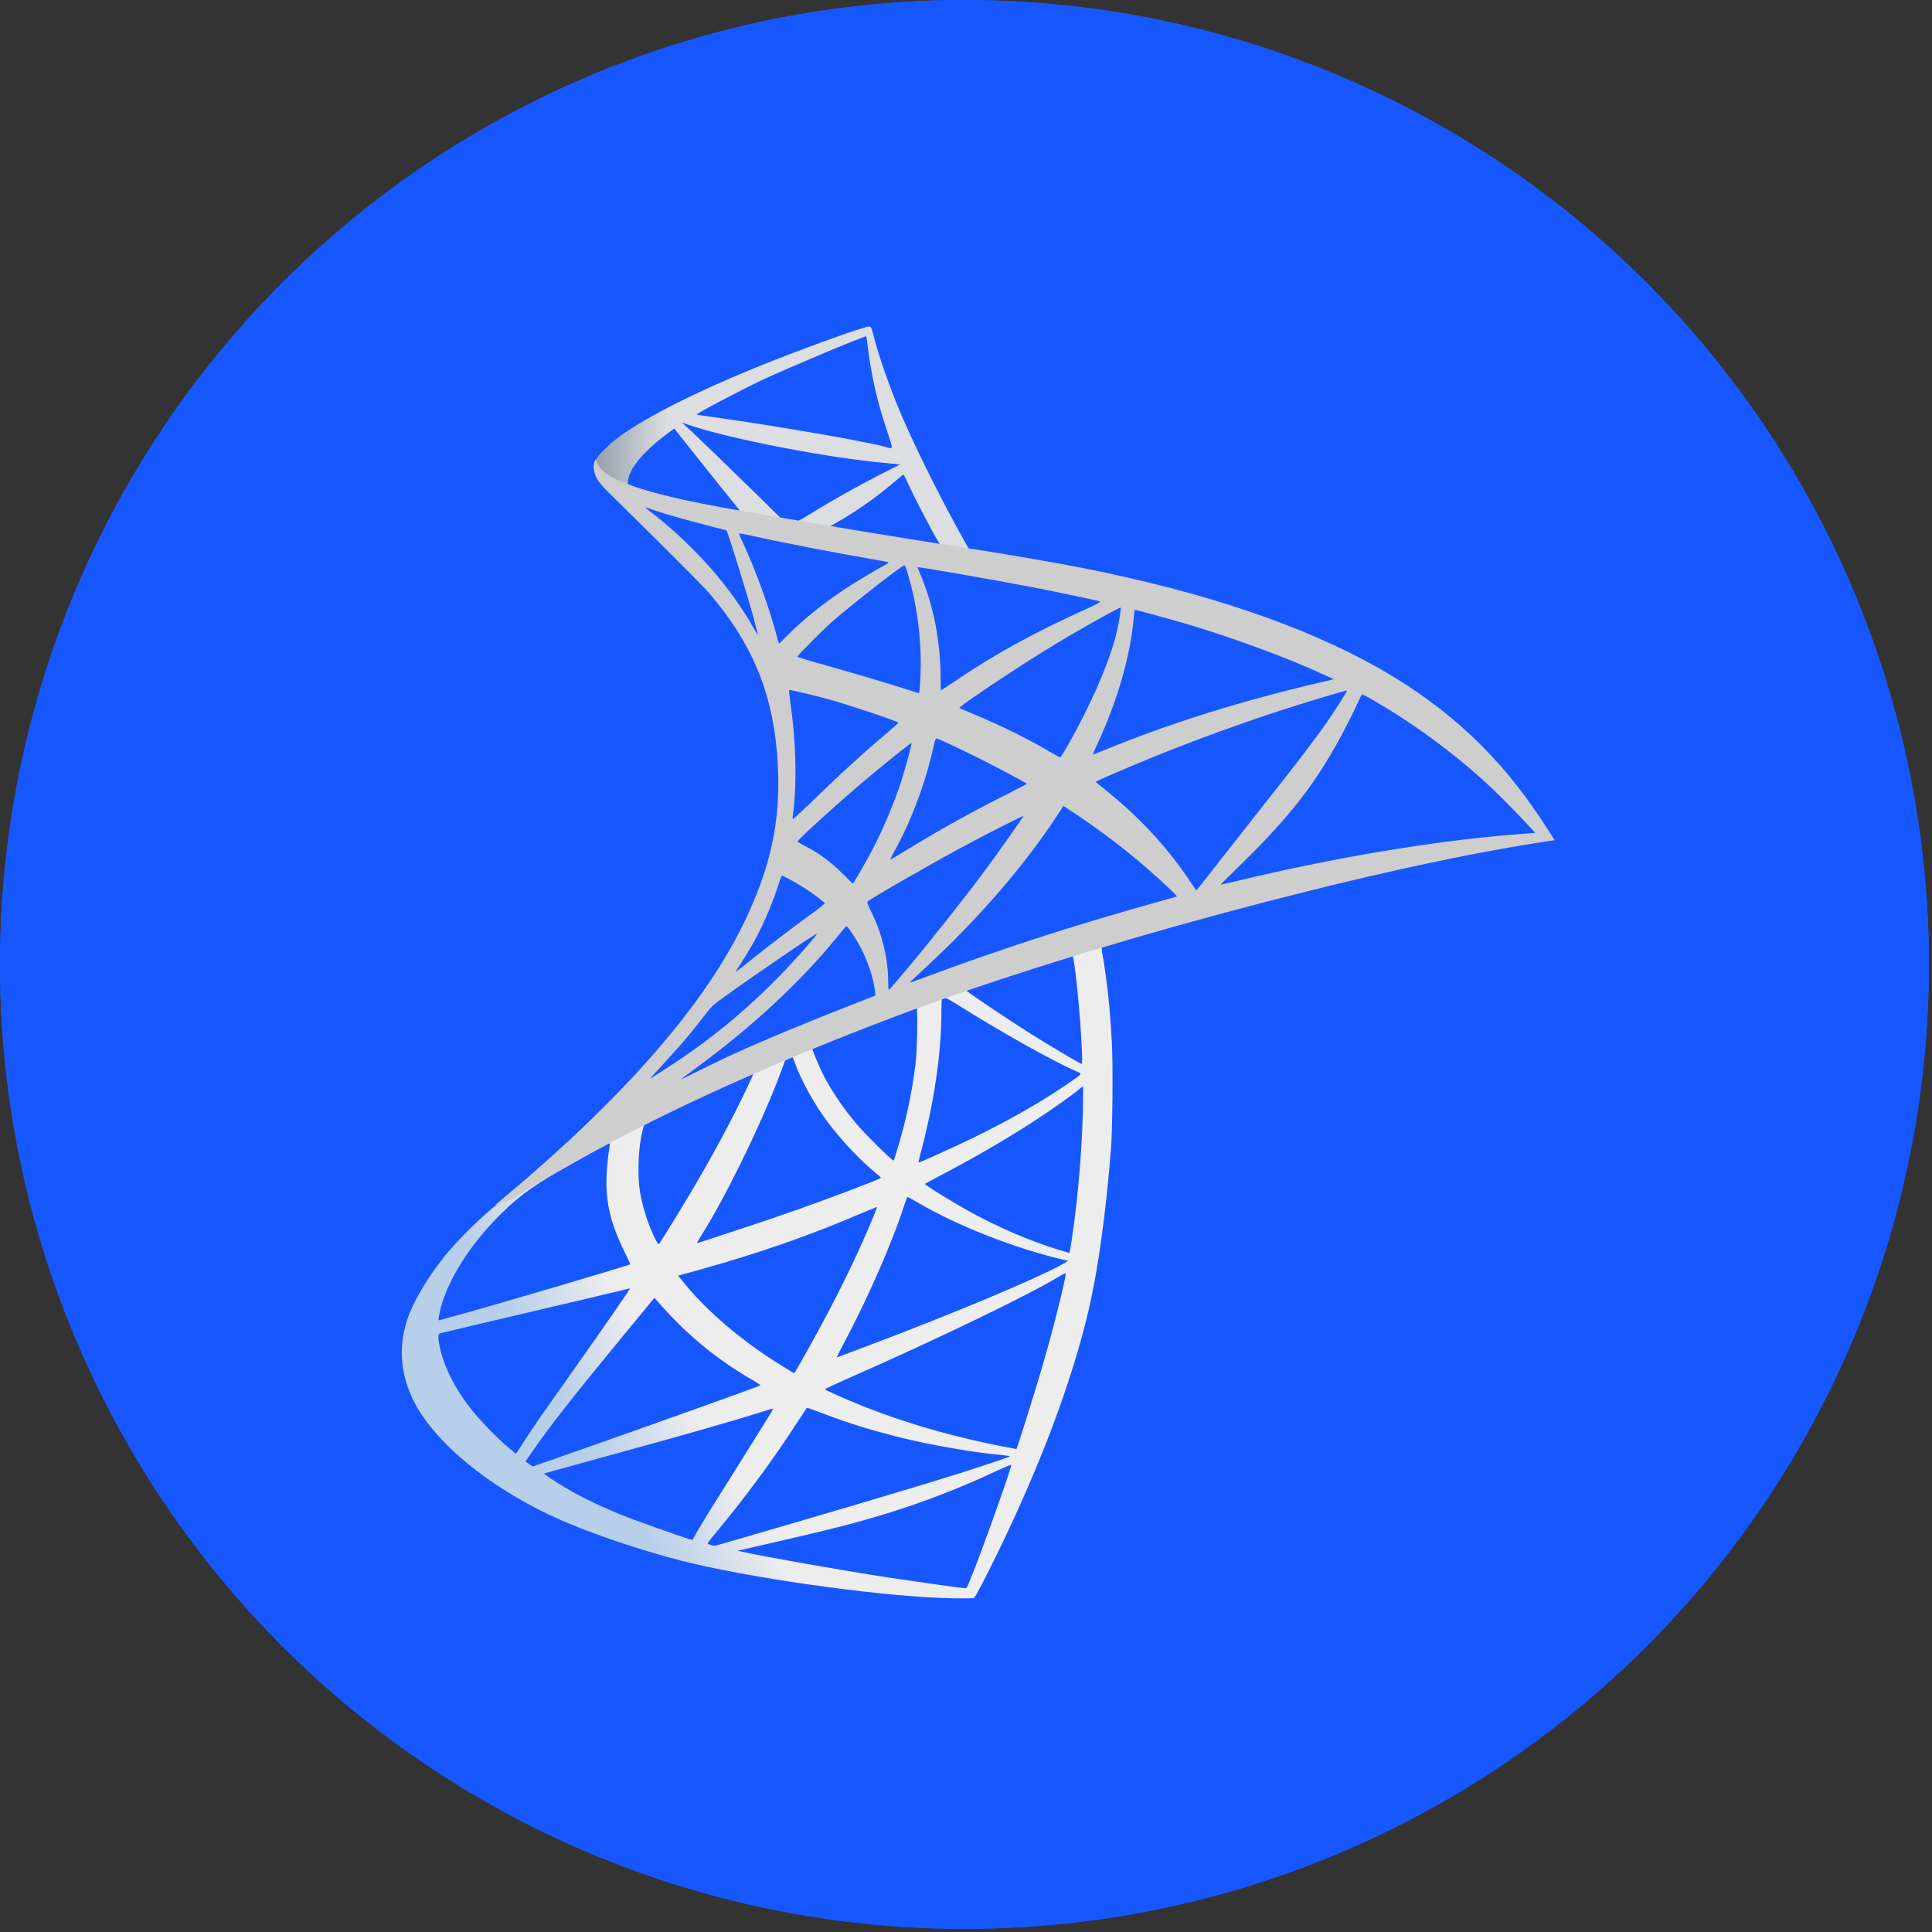 <?xml version="1.0" encoding="UTF-8"?>
<svg width="77px" height="77px" viewBox="0 0 77 77" version="1.1" xmlns="http://www.w3.org/2000/svg" xmlns:xlink="http://www.w3.org/1999/xlink">
    <rect x="0" y="0" width="77" height="77" fill="#333333" stroke="none"/>
    <!-- Generator: Sketch 53.1 (72631) - https://sketchapp.com -->
    <title>Group 31</title>
    <desc>Created with Sketch.</desc>
    <defs>
        <linearGradient x1="25.895%" y1="76.826%" x2="38.341%" y2="69.98%" id="linearGradient-1">
            <stop stop-color="#B8CFE9" offset="0%"></stop>
            <stop stop-color="#EDEDEE" offset="100%"></stop>
        </linearGradient>
        <linearGradient x1="0.168%" y1="49.846%" x2="18.594%" y2="49.846%" id="linearGradient-2">
            <stop stop-color="#939FAB" offset="0%"></stop>
            <stop stop-color="#DCDEE1" offset="100%"></stop>
        </linearGradient>
    </defs>
    <g id="Page-1" stroke="none" stroke-width="1" fill="none" fill-rule="evenodd">
        <g id="Group-31">
            <g id="Ellipse_243">
                <circle id="Oval" fill="#1757FF" fill-rule="nonzero" cx="38.438" cy="38.438" r="38.438"></circle>
                <circle id="Oval" stroke="#1757FF" stroke-width="2" cx="38.438" cy="38.438" r="37.438"></circle>
            </g>
            <g id="microsoft-sql-server" transform="translate(16, 13)" fill-rule="nonzero">
                <g id="Group">
                    <path d="M29.023,23.677 L18.952,26.992 L10.19,30.89 L7.739,31.542 C7.114,32.141 6.46,32.747 5.752,33.361 C4.975,34.036 4.252,34.65 3.696,35.095 C3.08,35.586 2.166,36.506 1.702,37.089 C1.009,37.964 0.461,38.892 0.225,39.606 C-0.194,40.895 0.012,42.2 0.819,43.404 C1.854,44.939 3.917,46.504 6.323,47.57 C7.548,48.115 9.611,48.813 11.164,49.205 C13.745,49.865 18.739,50.578 21.487,50.686 C22.042,50.709 22.789,50.709 22.819,50.686 C22.88,50.647 23.306,49.826 23.801,48.806 C25.491,45.33 26.709,42.069 27.371,39.284 C27.767,37.596 28.079,35.348 28.285,32.685 C28.338,31.941 28.361,29.448 28.315,28.603 C28.247,27.222 28.125,26.102 27.935,25.005 C27.904,24.844 27.896,24.698 27.912,24.69 C27.942,24.667 28.033,24.637 29.274,24.276 L29.023,23.678 L29.023,23.677 L29.023,23.677 L29.023,23.677 Z M26.724,25.036 C26.816,25.036 27.059,27.391 27.12,28.88 C27.135,29.194 27.128,29.401 27.113,29.401 C27.052,29.401 25.826,28.673 24.951,28.12 C24.189,27.637 22.743,26.67 22.515,26.486 C22.438,26.432 22.446,26.424 23.07,26.21 C24.128,25.849 26.641,25.036 26.724,25.036 L26.724,25.036 Z M21.593,26.739 C21.662,26.739 21.837,26.839 22.256,27.1 C23.824,28.089 25.955,29.286 26.869,29.685 C27.151,29.808 27.181,29.762 26.534,30.207 C25.149,31.158 23.42,32.094 21.304,33.038 C20.931,33.207 20.619,33.337 20.611,33.337 C20.596,33.337 20.642,33.146 20.703,32.916 C21.213,31.005 21.502,29.071 21.517,27.521 C21.525,26.754 21.525,26.754 21.593,26.731 C21.578,26.739 21.586,26.739 21.593,26.739 L21.593,26.739 Z M20.535,27.146 C20.581,27.192 20.551,28.91 20.49,29.378 C20.353,30.499 20.139,31.542 19.789,32.716 C19.706,33 19.629,33.238 19.614,33.253 C19.584,33.291 18.541,32.263 18.198,31.864 C17.604,31.174 17.14,30.483 16.798,29.808 C16.622,29.463 16.348,28.788 16.371,28.764 C16.493,28.68 20.505,27.115 20.535,27.146 Z M15.557,29.117 C15.564,29.117 15.572,29.117 15.58,29.125 C15.595,29.14 15.648,29.263 15.694,29.401 C15.937,30.069 16.485,31.051 16.957,31.68 C17.475,32.371 18.153,33.107 18.716,33.591 C18.899,33.744 19.066,33.89 19.089,33.913 C19.135,33.959 19.15,33.951 17.909,34.427 C16.47,34.979 14.902,35.532 13.105,36.115 C12.676,36.254 12.247,36.395 11.819,36.537 C11.75,36.56 11.773,36.522 11.971,36.207 C12.862,34.803 14.217,32.048 14.978,30.1 C15.108,29.762 15.237,29.424 15.26,29.348 C15.29,29.24 15.328,29.202 15.427,29.148 C15.481,29.133 15.534,29.117 15.557,29.117 Z M14.034,29.754 C14.057,29.77 13.669,30.591 13.288,31.343 C12.55,32.793 11.743,34.22 10.662,35.954 C10.479,36.253 10.304,36.529 10.281,36.56 C10.243,36.614 10.228,36.598 10.106,36.361 C9.847,35.846 9.634,35.187 9.52,34.58 C9.406,33.982 9.429,32.938 9.558,32.294 C9.657,31.818 9.649,31.826 9.878,31.711 C10.852,31.212 14.004,29.724 14.034,29.754 L14.034,29.754 Z M27.166,30.291 L27.166,30.614 C27.166,32.325 26.983,34.673 26.717,36.384 C26.671,36.683 26.633,36.928 26.625,36.936 C26.625,36.936 26.405,36.875 26.146,36.798 C25.004,36.437 23.763,35.908 22.644,35.286 C21.905,34.88 20.832,34.212 20.863,34.181 C20.87,34.174 21.19,34.005 21.563,33.805 C23.055,33.023 24.486,32.179 25.727,31.343 C26.191,31.028 26.892,30.522 27.044,30.384 L27.166,30.291 Z M8.287,32.562 C8.317,32.562 8.309,32.624 8.264,32.9 C8.233,33.1 8.195,33.468 8.18,33.721 C8.119,34.841 8.302,35.67 8.85,36.805 C9.002,37.12 9.124,37.381 9.116,37.389 C9.063,37.435 4.024,38.923 2.44,39.361 C1.968,39.491 1.557,39.606 1.527,39.614 C1.473,39.629 1.466,39.621 1.489,39.491 C1.664,38.363 2.516,36.89 3.704,35.647 C4.496,34.818 5.127,34.335 6.208,33.713 C6.985,33.268 8.18,32.601 8.271,32.57 C8.272,32.562 8.279,32.562 8.287,32.562 L8.287,32.562 Z M20.162,34.703 C20.17,34.695 20.353,34.795 20.573,34.926 C22.202,35.877 24.471,36.76 26.404,37.212 L26.58,37.251 L26.336,37.389 C25.324,37.956 21.997,39.353 18.594,40.634 C18.099,40.818 17.612,41.002 17.521,41.041 C17.429,41.079 17.346,41.102 17.346,41.095 C17.346,41.087 17.483,40.818 17.658,40.488 C18.609,38.693 19.568,36.506 20.056,34.987 C20.117,34.841 20.155,34.711 20.162,34.703 L20.162,34.703 Z M18.952,35.102 C18.96,35.11 18.899,35.271 18.822,35.455 C18.16,37.074 17.292,38.839 16.181,40.818 C15.899,41.325 15.663,41.732 15.656,41.732 C15.648,41.732 15.42,41.593 15.146,41.425 C13.532,40.427 12.101,39.199 11.164,38.01 L11.027,37.841 L11.72,37.65 C14.202,36.967 16.31,36.23 18.404,35.325 C18.701,35.202 18.944,35.102 18.952,35.102 L18.952,35.102 Z M26.473,37.749 C26.473,37.749 26.481,37.757 26.473,37.749 C26.481,37.926 26.092,39.506 25.773,40.649 C25.506,41.609 25.278,42.361 24.859,43.688 C24.677,44.271 24.517,44.754 24.509,44.754 C24.501,44.754 24.456,44.747 24.41,44.732 C22.149,44.317 20.124,43.742 18.221,42.974 C17.688,42.759 16.927,42.414 16.881,42.376 C16.866,42.36 17.323,42.146 17.901,41.892 C21.365,40.366 24.958,38.632 26.191,37.887 C26.336,37.795 26.45,37.749 26.473,37.749 L26.473,37.749 Z M9.109,38.348 C9.124,38.363 8.157,39.767 6.802,41.678 C6.33,42.345 5.782,43.128 5.577,43.419 C5.371,43.711 5.059,44.171 4.884,44.448 L4.564,44.946 L4.221,44.655 C3.818,44.317 3.118,43.596 2.806,43.197 C2.151,42.376 1.709,41.509 1.534,40.719 C1.451,40.35 1.451,40.166 1.527,40.143 C1.641,40.113 3.673,39.629 5.577,39.184 C6.635,38.939 7.86,38.647 8.302,38.54 C8.743,38.432 9.101,38.348 9.109,38.348 L9.109,38.348 Z M10.083,38.724 L10.327,39 C11.423,40.235 12.542,41.148 13.897,41.946 C14.141,42.084 14.323,42.207 14.308,42.215 C14.255,42.253 9.604,43.918 7.449,44.67 C6.239,45.1 5.242,45.445 5.234,45.445 C5.227,45.445 5.158,45.399 5.082,45.345 L4.945,45.245 L5.166,44.923 C5.881,43.88 6.78,42.737 8.736,40.358 L10.083,38.724 Z M16.158,43.105 C16.166,43.097 16.501,43.22 16.912,43.374 C17.901,43.749 18.685,43.987 19.736,44.256 C21.03,44.586 22.903,44.908 24.007,45 C24.174,45.015 24.266,45.031 24.235,45.054 C24.182,45.085 23.063,45.46 22.241,45.721 C20.931,46.136 16.935,47.325 13.676,48.269 C13.075,48.445 12.557,48.591 12.527,48.599 C12.451,48.614 12.2,48.545 12.2,48.514 C12.2,48.499 12.382,48.261 12.603,48 C13.699,46.68 14.788,45.207 15.694,43.811 C15.945,43.427 16.158,43.112 16.158,43.105 Z M14.818,43.143 C14.826,43.151 14.285,44.026 13.342,45.529 C12.938,46.166 12.489,46.887 12.329,47.141 C12.177,47.386 11.948,47.77 11.819,47.985 L11.598,48.376 L11.484,48.345 C11.21,48.269 9.284,47.586 8.774,47.379 C8.142,47.125 7.487,46.818 7,46.558 C6.391,46.228 5.63,45.737 5.691,45.721 C5.706,45.714 6.749,45.43 8.005,45.084 C11.339,44.171 13.189,43.642 14.4,43.258 C14.62,43.189 14.811,43.135 14.818,43.143 Z M24.296,45.384 L24.303,45.384 C24.334,45.46 23.101,48.913 22.651,50.003 C22.553,50.248 22.515,50.31 22.461,50.302 C22.332,50.294 20.543,50.041 19.454,49.88 C17.559,49.588 14.377,49.028 13.577,48.844 L13.395,48.806 L14.529,48.545 C16.965,47.992 18.137,47.693 19.325,47.325 C20.825,46.864 22.309,46.289 23.809,45.583 C24.045,45.476 24.243,45.391 24.296,45.384 Z" id="Shape" fill="url(#linearGradient-1)"></path>
                    <path d="M18.64,0.015 C18.472,-0.008 15.77,0.974 14.027,1.687 C11.674,2.654 9.847,3.575 8.721,4.373 C8.302,4.672 7.777,5.201 7.693,5.409 C7.663,5.485 7.647,5.577 7.647,5.669 L8.667,6.644 L11.096,7.427 L16.874,8.47 L23.481,9.613 L23.55,9.038 C23.527,9.038 23.512,9.03 23.489,9.03 L22.621,8.892 L22.446,8.578 C21.548,6.982 20.558,5.002 19.98,3.667 C19.531,2.631 19.104,1.434 18.868,0.575 C18.739,0.053 18.724,0.022 18.64,0.015 L18.64,0.015 L18.64,0.015 L18.64,0.015 Z M18.518,0.406 L18.526,0.406 C18.533,0.414 18.564,0.629 18.594,0.882 C18.723,1.956 18.96,2.992 19.333,4.112 C19.614,4.956 19.614,4.91 19.287,4.81 C18.51,4.595 15.032,3.989 12.512,3.636 C12.108,3.583 11.766,3.529 11.766,3.521 C11.735,3.491 13.585,2.516 14.4,2.133 C15.443,1.649 18.305,0.444 18.518,0.406 L18.518,0.406 Z M11.179,3.843 L11.476,3.943 C13.09,4.496 17.148,5.278 19.386,5.462 C19.637,5.485 19.85,5.508 19.858,5.508 C19.865,5.516 19.652,5.631 19.378,5.762 C18.297,6.306 17.11,6.974 16.287,7.488 C16.044,7.641 15.823,7.764 15.793,7.764 C15.762,7.764 15.602,7.734 15.435,7.71 L15.13,7.664 L14.369,6.912 C13.029,5.6 11.979,4.588 11.575,4.204 L11.179,3.843 L11.179,3.843 Z M10.875,4.081 L11.948,5.432 C12.534,6.176 13.128,6.905 13.258,7.066 C13.387,7.227 13.494,7.358 13.486,7.365 C13.456,7.388 11.933,7.089 11.126,6.905 C10.296,6.713 9.954,6.621 9.444,6.46 L9.025,6.322 L9.025,6.214 C9.033,5.7 9.68,4.933 10.776,4.15 L10.875,4.081 Z M19.995,5.923 C20.025,5.923 20.063,5.992 20.155,6.199 C20.413,6.774 21.221,8.324 21.418,8.623 C21.479,8.723 21.586,8.731 20.513,8.554 C17.932,8.132 17.102,7.994 17.102,7.979 C17.102,7.971 17.178,7.918 17.277,7.864 C18.077,7.419 18.883,6.851 19.599,6.245 C19.774,6.099 19.934,5.961 19.964,5.938 C19.972,5.923 19.987,5.915 19.995,5.923 Z" id="Shape" fill="url(#linearGradient-2)"></path>
                    <path d="M7.746,5.301 C7.746,5.301 7.579,5.57 7.739,5.969 C7.838,6.214 8.127,6.513 8.454,6.82 C8.454,6.82 11.842,10.15 12.253,10.626 C14.125,12.805 14.94,14.954 15.016,17.915 C15.062,19.818 14.704,21.491 13.813,23.432 C12.23,26.915 8.888,30.76 3.734,35.026 L4.488,34.772 C4.975,34.404 5.638,34.013 7.19,33.153 C10.776,31.174 14.811,29.355 19.759,27.483 C26.884,24.782 38.6,21.621 45.268,20.593 L45.961,20.486 L45.855,20.317 C45.246,19.365 44.827,18.775 44.324,18.145 C42.863,16.319 41.089,14.838 38.92,13.611 C35.935,11.931 32.076,10.619 27.189,9.644 C26.267,9.46 24.243,9.107 22.598,8.854 C19.112,8.309 16.858,7.933 14.377,7.503 C13.486,7.35 12.154,7.12 11.271,6.928 C10.814,6.828 9.939,6.621 9.253,6.383 C8.705,6.168 7.914,5.953 7.746,5.301 L7.746,5.301 Z M9.71,7.219 C9.718,7.212 9.84,7.258 10,7.312 C10.289,7.411 10.662,7.526 11.103,7.649 C11.438,7.742 11.773,7.831 12.108,7.918 C12.565,8.033 12.946,8.14 12.953,8.14 C13.007,8.194 13.775,10.672 14.034,11.623 C14.133,11.984 14.209,12.291 14.202,12.291 C14.194,12.299 14.11,12.168 14.011,11.992 C13.121,10.411 11.712,8.808 10.083,7.519 C9.87,7.365 9.71,7.227 9.71,7.219 L9.71,7.219 Z M13.456,8.263 C13.494,8.263 13.661,8.286 13.867,8.332 C15.161,8.624 17.483,9.069 18.967,9.322 C19.218,9.36 19.416,9.406 19.416,9.421 C19.416,9.437 19.325,9.491 19.211,9.552 C18.96,9.682 17.947,10.288 17.612,10.519 C16.767,11.086 16.006,11.7 15.458,12.253 C15.237,12.475 15.047,12.659 15.047,12.659 C15.047,12.659 15.001,12.529 14.963,12.368 C14.689,11.301 14.118,9.721 13.6,8.608 C13.516,8.432 13.448,8.271 13.448,8.255 C13.448,8.271 13.448,8.263 13.456,8.263 L13.456,8.263 Z M20.048,9.529 C20.094,9.544 20.17,9.805 20.322,10.381 C20.604,11.493 20.733,12.736 20.688,13.895 C20.672,14.217 20.657,14.516 20.642,14.555 L20.619,14.631 L20.223,14.501 C19.409,14.24 18.084,13.849 16.95,13.526 C16.303,13.35 15.778,13.189 15.778,13.173 C15.778,13.127 16.722,12.176 17.125,11.815 C17.894,11.132 19.98,9.506 20.048,9.529 L20.048,9.529 Z M20.573,9.606 C20.596,9.583 23.725,10.127 25.149,10.404 C26.207,10.611 27.744,10.933 27.836,10.971 C27.881,10.987 27.722,11.079 27.211,11.309 C25.202,12.222 23.71,13.043 22.225,14.04 C21.837,14.301 21.51,14.516 21.502,14.516 C21.495,14.516 21.487,14.294 21.487,14.025 C21.487,12.567 21.198,11.094 20.665,9.851 C20.611,9.728 20.566,9.613 20.573,9.606 L20.573,9.606 Z M28.665,11.217 C28.688,11.24 28.589,11.861 28.498,12.23 C28.224,13.373 27.486,15.069 26.58,16.665 C26.42,16.948 26.275,17.179 26.26,17.186 C26.245,17.194 26.039,17.079 25.803,16.941 C24.92,16.419 23.915,15.928 22.819,15.468 C22.515,15.337 22.248,15.23 22.241,15.214 C22.187,15.168 24.638,13.534 25.933,12.751 C26.96,12.122 28.635,11.186 28.665,11.217 L28.665,11.217 Z M29.244,11.309 C29.313,11.309 30.698,11.693 31.421,11.907 C33.21,12.445 35.265,13.204 36.605,13.818 L37.161,14.071 L36.773,14.163 C33.5,14.923 30.698,15.798 27.996,16.902 C27.775,16.995 27.577,17.071 27.562,17.071 C27.546,17.071 27.623,16.895 27.722,16.68 C28.536,14.938 29.061,13.12 29.191,11.57 C29.198,11.424 29.221,11.309 29.244,11.309 L29.244,11.309 Z M15.45,14.501 C15.473,14.478 16.531,14.731 17.102,14.892 C17.97,15.138 19.812,15.759 19.812,15.805 C19.812,15.813 19.607,15.989 19.363,16.204 C18.366,17.041 17.407,17.923 16.257,19.043 C15.914,19.373 15.625,19.642 15.61,19.642 C15.595,19.642 15.587,19.595 15.595,19.534 C15.77,18.245 15.732,16.588 15.488,14.907 C15.465,14.693 15.443,14.509 15.45,14.501 L15.45,14.501 Z M37.686,14.524 C37.701,14.539 37.199,15.337 36.879,15.79 C36.423,16.45 35.753,17.325 34.238,19.243 C33.439,20.255 32.54,21.399 32.243,21.782 C31.939,22.166 31.688,22.488 31.68,22.488 C31.672,22.488 31.574,22.35 31.467,22.181 C30.614,20.892 29.594,19.764 28.384,18.752 C28.155,18.56 27.904,18.353 27.821,18.291 C27.737,18.23 27.668,18.168 27.668,18.161 C27.668,18.138 28.962,17.578 29.944,17.179 C31.665,16.473 34.009,15.629 35.768,15.084 C36.689,14.792 37.671,14.509 37.686,14.524 L37.686,14.524 Z M38.273,14.677 C38.303,14.67 38.486,14.762 38.706,14.892 C40.556,15.959 42.368,17.332 43.799,18.744 C44.203,19.143 45.2,20.186 45.185,20.194 C45.185,20.194 44.834,20.225 44.423,20.255 C41.219,20.501 37.116,21.184 33.172,22.143 C32.906,22.204 32.67,22.258 32.654,22.258 C32.639,22.258 32.936,21.959 33.309,21.598 C35.623,19.35 36.682,17.931 37.93,15.398 C38.105,15.023 38.257,14.7 38.273,14.677 C38.265,14.677 38.265,14.677 38.273,14.677 L38.273,14.677 Z M21.319,16.427 C21.426,16.45 22.416,16.918 23.162,17.294 C23.847,17.639 24.875,18.191 24.928,18.237 C24.935,18.245 24.57,18.437 24.121,18.659 C22.69,19.381 21.464,20.063 20.185,20.846 C19.82,21.069 19.515,21.253 19.508,21.253 C19.477,21.253 19.485,21.222 19.69,20.846 C20.376,19.588 20.924,18.084 21.236,16.618 C21.266,16.503 21.297,16.427 21.319,16.427 L21.319,16.427 Z M20.33,16.611 C20.353,16.634 20.094,17.578 19.934,18.092 C19.622,19.066 19.097,20.286 18.587,21.207 C18.465,21.422 18.282,21.736 18.183,21.913 L17.993,22.22 L17.566,21.805 C17.072,21.322 16.668,21.023 16.151,20.754 C15.945,20.647 15.785,20.555 15.785,20.539 C15.785,20.478 17.087,19.289 18.084,18.429 C18.8,17.808 20.307,16.588 20.33,16.611 L20.33,16.611 Z M26.382,19.12 L26.755,19.365 C27.607,19.926 28.612,20.67 29.381,21.322 C29.815,21.682 30.652,22.442 30.82,22.626 L30.911,22.726 L30.295,22.903 C26.808,23.877 24.113,24.744 20.969,25.91 C20.619,26.041 20.322,26.148 20.299,26.148 C20.254,26.148 20.215,26.186 21,25.457 C23.009,23.593 24.791,21.537 26.115,19.534 L26.382,19.12 L26.382,19.12 Z M24.791,19.519 C24.806,19.534 23.763,21.015 23.139,21.851 C22.393,22.849 21.068,24.521 20.155,25.611 C19.774,26.064 19.447,26.44 19.432,26.447 C19.409,26.455 19.401,26.34 19.401,26.163 C19.401,25.235 19.165,24.245 18.754,23.401 C18.579,23.048 18.548,22.964 18.587,22.925 C18.731,22.795 20.946,21.521 22.347,20.762 C23.291,20.255 24.768,19.503 24.791,19.519 L24.791,19.519 Z M15.168,21.897 C15.191,21.897 15.366,21.989 15.564,22.097 C16.052,22.365 16.485,22.665 16.874,22.987 C16.889,23.002 16.691,23.163 16.432,23.355 C15.709,23.877 14.613,24.713 13.973,25.227 C13.303,25.764 13.281,25.78 13.357,25.665 C13.859,24.89 14.11,24.452 14.377,23.892 C14.613,23.394 14.849,22.803 15.016,22.289 C15.077,22.066 15.153,21.897 15.168,21.897 Z M17.734,23.923 C17.772,23.915 17.818,23.984 18.023,24.291 C18.457,24.943 18.792,25.818 18.876,26.524 L18.891,26.678 L17.848,27.084 C15.983,27.813 14.263,28.534 13.098,29.071 C12.771,29.225 12.2,29.501 11.827,29.685 C11.454,29.877 11.149,30.023 11.149,30.015 C11.149,30.008 11.385,29.831 11.674,29.616 C13.951,27.951 15.922,26.125 17.399,24.299 C17.559,24.107 17.704,23.931 17.719,23.923 L17.734,23.923 Z M16.554,24.215 C16.584,24.245 15.717,25.235 15.123,25.841 C13.654,27.353 12.2,28.534 10.395,29.685 C10.167,29.831 9.962,29.961 9.939,29.977 C9.885,30.008 9.954,29.931 10.746,29.064 C11.248,28.519 11.629,28.059 12.063,27.491 C12.352,27.115 12.405,27.061 12.824,26.762 C13.943,25.949 16.524,24.184 16.554,24.215 Z" id="Shape" fill="#CECECE"></path>
                </g>
            </g>
        </g>
    </g>
</svg>